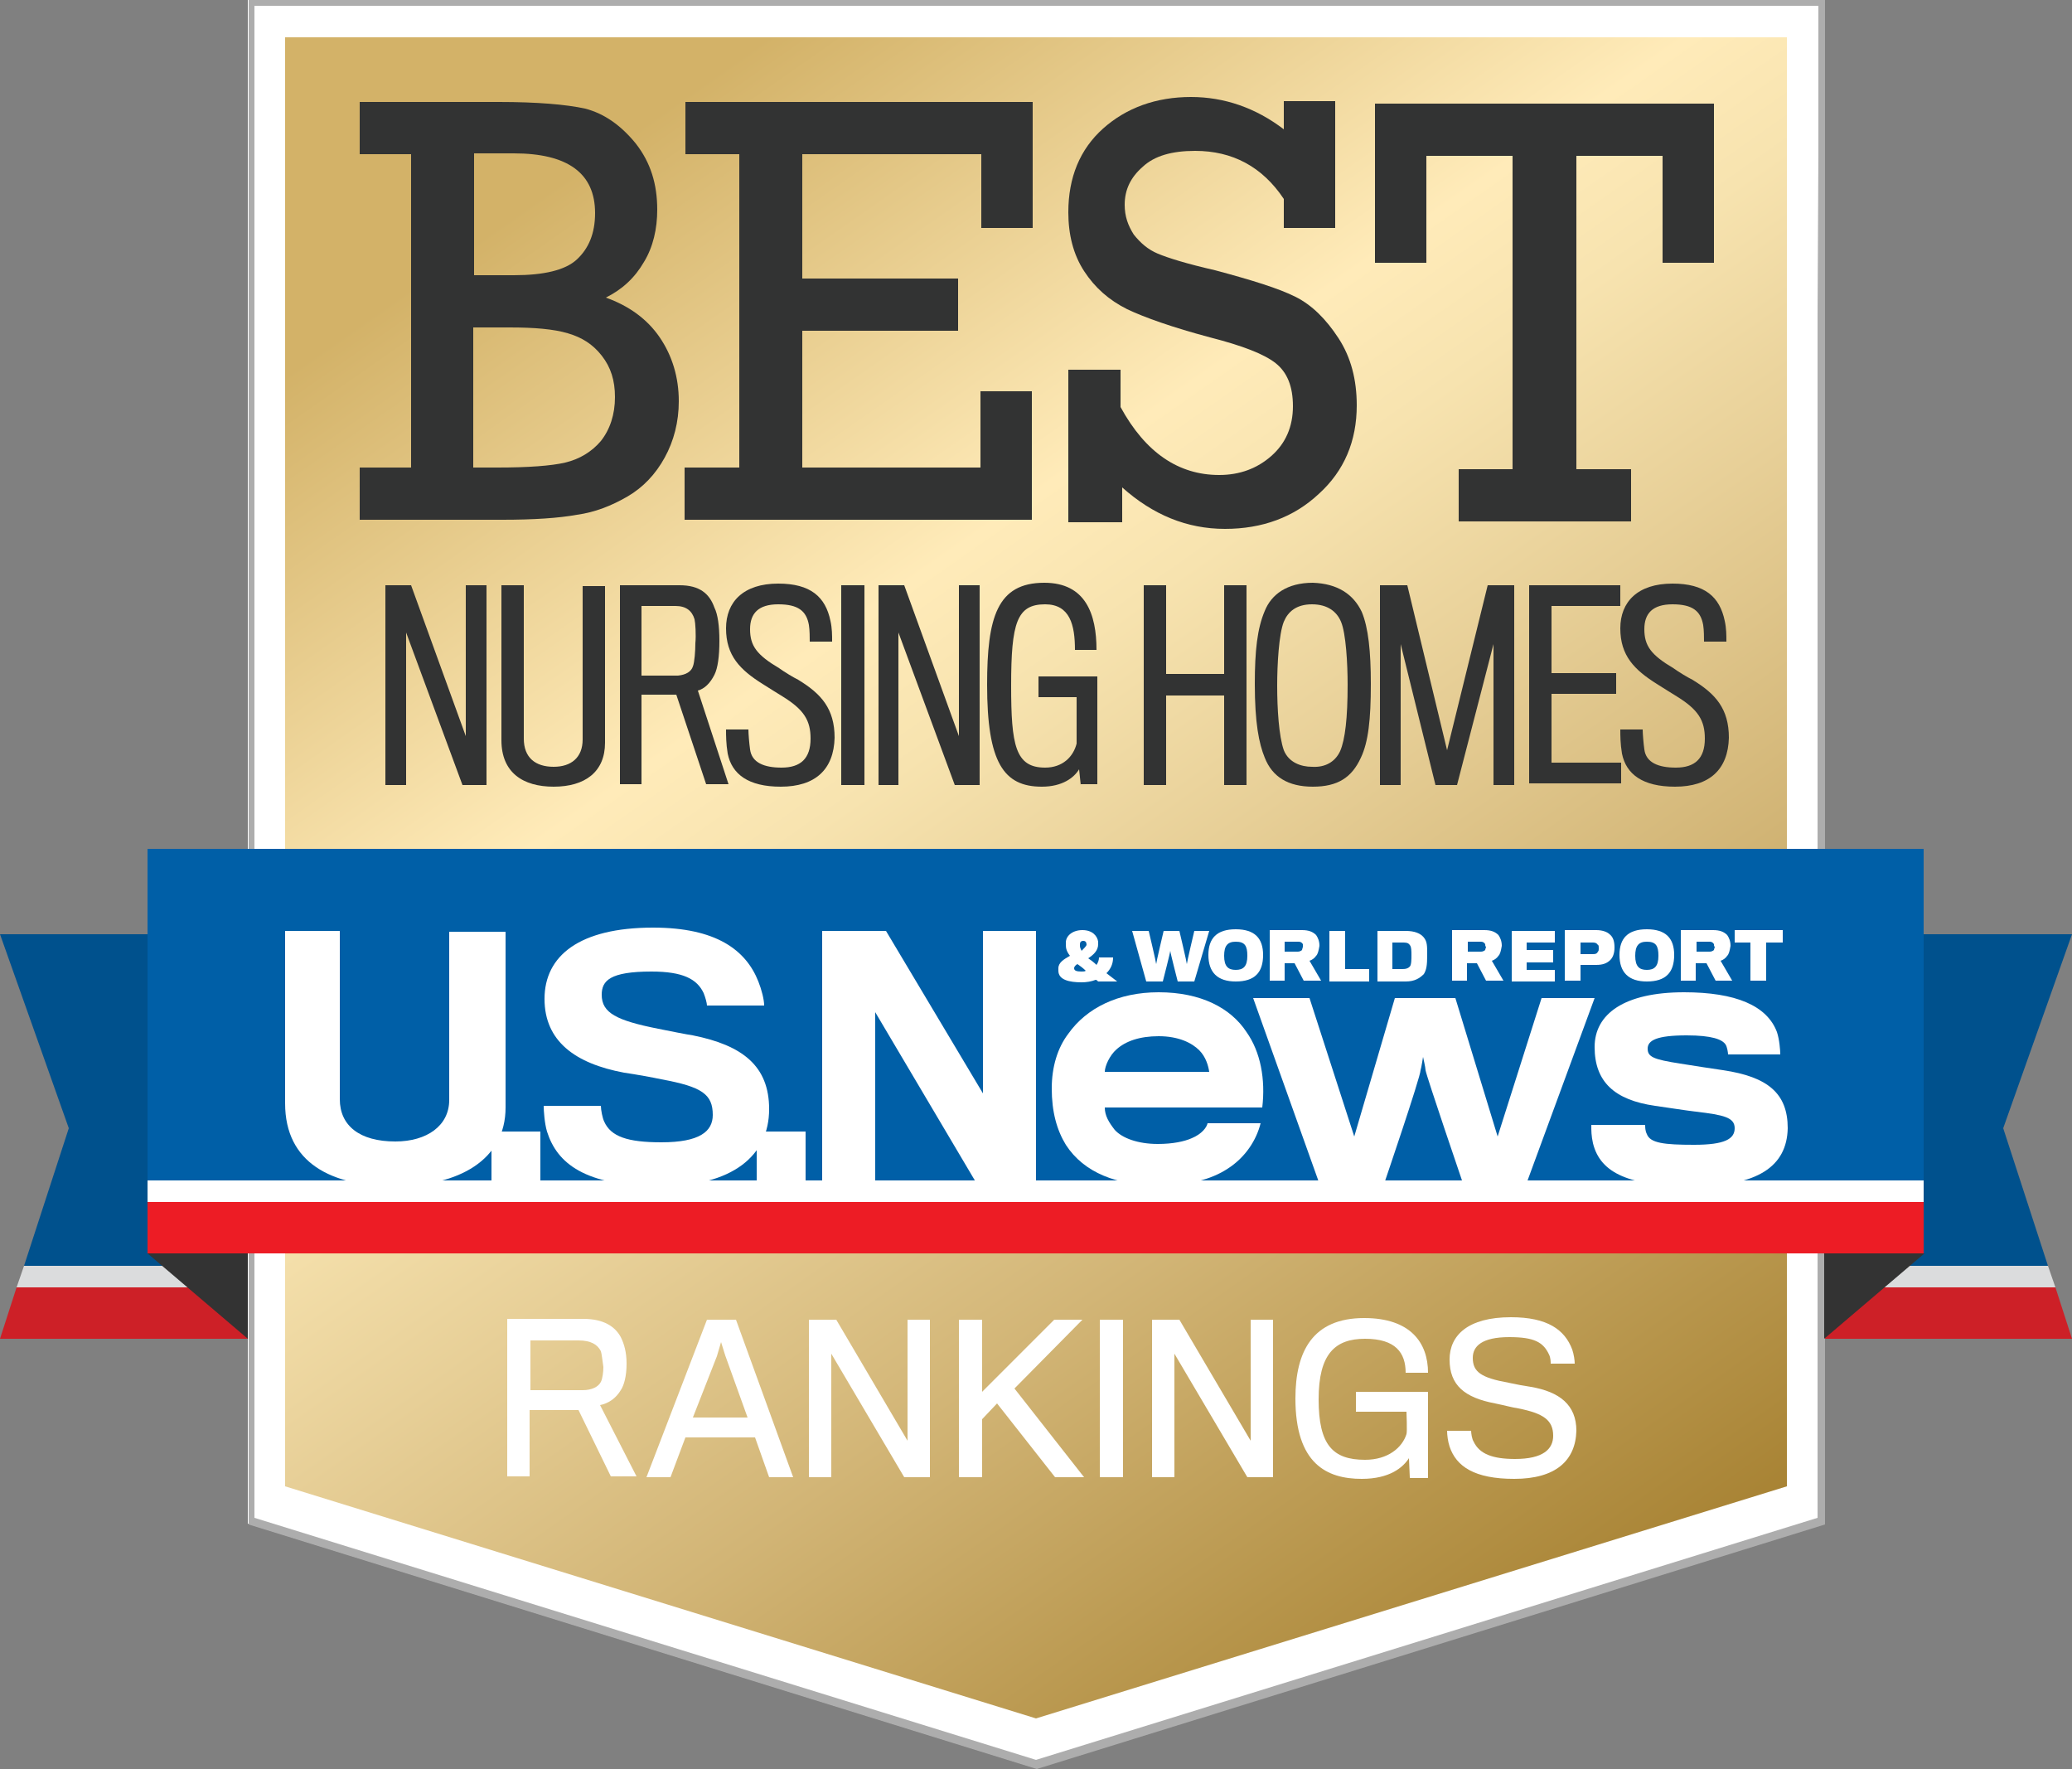 <?xml version="1.0" encoding="utf-8"?>
<!-- Generator: Adobe Illustrator 19.1.0, SVG Export Plug-In . SVG Version: 6.00 Build 0)  -->
<svg version="1.1" id="Layer_1" xmlns="http://www.w3.org/2000/svg" xmlns:xlink="http://www.w3.org/1999/xlink" x="0px" y="0px"
	 viewBox="0 0 250 213.4" enable-background="new 0 0 250 213.4" xml:space="preserve">
<rect x="0" y="0" width="250" height="213.4" fill="#808080" stroke="none"/>
<g>
	<g>
		<polygon fill="#00518D" points="2.9,152.7 34.7,152.7 34.7,112.7 0,112.7 8.3,136.1 		"/>
		<polygon fill="#DBDCDD" points="2,155.3 34.7,155.3 34.7,152.7 2.9,152.7 		"/>
		<polygon fill="#CD2027" points="0,161.5 34.7,161.5 34.7,155.3 2,155.3 		"/>
		<polygon fill="#00518D" points="247.1,152.7 215.3,152.7 215.3,112.7 250,112.7 241.7,136.1 		"/>
		<polygon fill="#DBDCDD" points="248,155.3 215.3,155.3 215.3,152.7 247.1,152.7 		"/>
		<polygon fill="#CD2027" points="250,161.5 215.3,161.5 215.3,155.3 248,155.3 		"/>
	</g>
	<polygon fill="#FFFFFF" points="29.9,0 29.9,23 29.9,30.3 29.9,42.2 29.9,141.7 29.9,153.6 29.9,178.2 29.9,183.8 125,213.3 
		220.1,183.8 220.1,178.2 220.1,153.6 220.1,141.7 220.1,42.2 220.1,30.3 220.1,23 220.1,0 	"/>
	
		<linearGradient id="SVGID_1_" gradientUnits="userSpaceOnUse" x1="54.129" y1="-3386.686" x2="195.871" y2="-3589.114" gradientTransform="matrix(1 0 0 -1 0 -3396)">
		<stop  offset="0.135" style="stop-color:#D3B268"/>
		<stop  offset="0.393" style="stop-color:#FFEBB9"/>
		<stop  offset="0.465" style="stop-color:#F7E3AF"/>
		<stop  offset="0.582" style="stop-color:#E7CF97"/>
		<stop  offset="0.73" style="stop-color:#D2B576"/>
		<stop  offset="0.901" style="stop-color:#B7954B"/>
		<stop  offset="1" style="stop-color:#A88334"/>
	</linearGradient>
	<polygon fill="url(#SVGID_1_)" points="34.4,4.5 34.4,14.1 34.4,34.8 34.4,46.7 34.4,137.1 34.4,149 34.4,178.2 34.4,179.3 
		125,207.3 215.6,179.3 215.6,178.2 215.6,149 215.6,137.1 215.6,46.7 215.6,34.8 215.6,14.1 215.6,4.5 	"/>
	<path fill="#ADADAD" d="M219.3,0L219.3,0H30.7l0,0H30l0,0v18.6V38v11.9v82.2V144v31.2v5.8v2.9l95.1,29.5l95.1-29.5V181v-5.8V144
		v-11.9V49.9V38V18.6V0l0,0H219.3z M219.3,38v11.9v82.2V144v31.2v5.8v2.1L125,212.3l-94.3-29.2V181v-5.8V144v-11.9V49.9V38V18.6V0.7
		h188.7v17.8L219.3,38L219.3,38z"/>
	<g>
		<path fill="#FFFFFF" d="M74.9,167.7c-0.6,1-1.5,1.6-2.5,1.8l4.4,8.6h-3.1l-3.9-8h-5.9v8h-2.7v-19h9.2c2.4,0,3.8,0.9,4.5,2.2
			c0.4,0.8,0.7,1.8,0.7,3.2C75.6,166,75.3,167.1,74.9,167.7z M72.5,163c-0.4-0.8-1.2-1.3-2.7-1.3H64c0,0,0,5.9,0,6h6.3
			c1.1,0,1.9-0.4,2.2-1c0.2-0.4,0.3-1.2,0.3-1.8C72.7,164.2,72.6,163.3,72.5,163z"/>
		<path fill="#FFFFFF" d="M80.9,178.2H78l7.3-19h3.5l6.9,19h-2.9l-1.7-4.8h-8.4L80.9,178.2z M87.5,163.5l-0.5-1.6l-0.5,1.7l-2.9,7.4
			h6.6L87.5,163.5z"/>
		<path fill="#FFFFFF" d="M109.1,178.2l-8.8-14.9v14.9h-2.7v-19h3.3l8.6,14.6v-14.6h2.7v19H109.1z"/>
		<path fill="#FFFFFF" d="M127.3,178.2l-7-8.9l-1.8,1.9v7h-2.8v-19h2.8v8.7l8.7-8.7h3.4l-8.2,8.3l8.4,10.7H127.3z"/>
		<path fill="#FFFFFF" d="M132.7,178.2v-19h2.8v19H132.7z"/>
		<path fill="#FFFFFF" d="M150.5,178.2l-8.8-14.9v14.9H139v-19h3.3l8.6,14.6v-14.6h2.7v19H150.5z"/>
		<path fill="#FFFFFF" d="M170.1,178.2l-0.1-2.3c-0.7,1.1-2.3,2.5-5.7,2.5c-4.2,0-8-1.8-8-9.7c0-5.7,2.1-9.7,8.3-9.7
			c5.6,0,7.7,3,7.7,6.6h-2.7c0-2.4-1.2-4.1-4.9-4.1c-3.6,0-5.6,1.8-5.6,7.3s1.7,7.3,5.6,7.3c2.8,0,4.5-1.5,5-3.1
			c0.1-0.3,0-2.6,0-2.7h-6.1v-2.4h8.7c0,0,0,4.3,0,5.4c0,2.3,0,5,0,5h-2.2V178.2z"/>
		<path fill="#FFFFFF" d="M182.7,178.4c-4.8,0-7-1.5-7.8-3.9c-0.2-0.6-0.3-1.4-0.3-1.9h2.9c0,0.3,0.1,1,0.3,1.3
			c0.7,1.5,2.3,2.1,5,2.1c3.4,0,4.6-1.2,4.6-2.8c0-1.9-1.2-2.7-4.2-3.3c-0.7-0.1-1.8-0.4-2.8-0.6c-3.7-0.7-5.5-2.2-5.5-5.3
			c0-2.9,2.2-5.1,7.4-5.1c4.4,0,6.5,1.5,7.4,3.9c0.2,0.6,0.3,1.3,0.3,1.7h-2.9c0-0.2,0-0.7-0.2-1.1c-0.7-1.5-1.8-2.1-4.8-2.1
			c-3.3,0-4.4,1.1-4.4,2.5c0,1.7,1,2.4,4.3,3c0.9,0.2,2,0.4,2.7,0.5c3.5,0.6,5.5,2.2,5.5,5.3C190.1,176.2,187.7,178.4,182.7,178.4z"
			/>
	</g>
	<g>
		<polygon fill="#333333" points="17.8,151.2 29.9,161.5 29.9,151.2 		"/>
		<g>
			<polygon fill="#333333" points="232.2,151.2 220.1,161.5 220.1,151.2 			"/>
			<rect x="17.8" y="102.4" fill="#005FA7" width="214.3" height="40"/>
			<rect x="17.8" y="142.4" fill="#FFFFFF" width="214.3" height="2.6"/>
			<rect x="17.8" y="145" fill="#ED1C25" width="214.3" height="6.2"/>
			<g>
				<g id="U.S.News_11_">
					<path fill="#FFFFFF" d="M47.6,143.1c-7.6,0-13.2-2.8-13.2-10c0-0.7,0-20.8,0-20.8H41c0,0,0,19.7,0,20.3c0,3.2,2.4,5.1,6.7,5.1
						c3.8,0,6.5-1.9,6.5-5c0-0.6,0-20.3,0-20.3H61c0,0,0,20.6,0,21.2C61,139.9,55.4,143.1,47.6,143.1z"/>
					<path fill="#FFFFFF" d="M59.3,142.7v-6.2h5.9v6.2H59.3z"/>
					<path fill="#FFFFFF" d="M79.7,143.1c-9.2,0-12.5-2.8-13.7-6.6c-0.3-1-0.4-2.5-0.4-3.1h6.9c0,0.5,0.2,1.5,0.4,1.9
						c0.8,1.8,2.8,2.5,6.9,2.5c4.6,0,6.2-1.3,6.2-3.3c0-2.5-1.3-3.4-6.2-4.3c-0.9-0.2-3.1-0.6-4.5-0.8c-5.9-1.1-9.6-3.8-9.6-8.9
						c0-5.2,4.2-8.6,13.1-8.6c7.6,0,11.2,2.7,12.7,6.5c0.4,1,0.7,2.2,0.7,2.9h-6.9c0-0.3-0.2-1-0.4-1.5c-0.8-1.7-2.5-2.6-6.3-2.6
						c-5,0-6,1.1-6,2.8c0,2.2,1.8,3.1,6.8,4.1c1.5,0.3,3.5,0.7,4.2,0.8c6,1.2,9.2,3.7,9.2,8.9C92.8,139.4,88.4,143.1,79.7,143.1z"/>
					<path fill="#FFFFFF" d="M91.3,142.7v-6.2h5.9v6.2H91.3z"/>
					<path fill="#FFFFFF" d="M117.8,142.7l-12.2-20.6v20.6h-6.4v-30.4h7.7l11.7,19.6v-19.6h6.4v30.4H117.8z"/>
					<path fill="#FFFFFF" d="M148.1,141c-2,1.3-4.7,2-8.3,2c-5,0-9-1.5-11.2-4.9c-1.1-1.8-1.7-4-1.7-6.8c0-2.6,0.7-4.9,2-6.6
						c2.2-3.1,6-5,10.9-5c5.1,0,8.7,1.9,10.6,4.8c1.7,2.4,2.3,5.7,1.9,9.1h-19c0,1,0.5,1.8,1.2,2.7c0.9,1,2.8,1.7,5.2,1.7
						c1.8,0,3.2-0.3,4.1-0.7c1.2-0.5,1.8-1.3,1.9-1.8h6.4C151.6,137.5,150.3,139.6,148.1,141z M144.7,126.7
						c-0.9-0.9-2.5-1.7-4.9-1.7c-2.3,0-4,0.6-5.1,1.6c-0.8,0.7-1.4,2-1.4,2.7h12.6C145.8,128.6,145.5,127.5,144.7,126.7z"/>
					<path fill="#FFFFFF" d="M184.2,142.7h-7.7c0,0-4.4-12.9-4.5-13.6c0-0.3-0.3-1.6-0.3-1.6s-0.2,1.3-0.3,1.6
						c0,0.8-4.4,13.7-4.4,13.7h-7.8l-8-22.4h6.8l5.4,16.7l4.9-16.7h7.3l5.1,16.7l5.3-16.7h6.4L184.2,142.7z"/>
					<path fill="#FFFFFF" d="M204.3,143.1c-7.6,0-11.2-1.5-12.1-5.2c-0.2-0.9-0.2-1.5-0.2-2.2h6.5c0,0.3,0,0.7,0.2,1.1
						c0.4,1.1,2.1,1.3,5.7,1.3c3.7,0,4.9-0.7,4.9-2s-1.3-1.6-4.7-2c-0.9-0.1-3.5-0.5-4.9-0.7c-4.9-0.7-7.3-2.9-7.3-7.1
						c0-4,3.6-6.6,10.8-6.6c6.2,0,10,1.6,11.2,4.8c0.3,0.9,0.4,2.2,0.4,2.7h-6.3c0-0.2-0.1-0.9-0.3-1.2c-0.4-0.6-1.6-1.1-4.7-1.1
						c-3.6,0-4.7,0.6-4.7,1.6s0.7,1.3,3.9,1.8c1.3,0.2,4.4,0.7,5.2,0.8c5.4,0.8,7.8,2.8,7.8,7C215.6,140.7,212.1,143.1,204.3,143.1z
						"/>
				</g>
				<g id="_x26__World_Report_11_">
					<path fill="#FFFFFF" d="M132.3,116.4c0.2-0.3,0.3-0.6,0.3-0.9h1.7c0,0.8-0.3,1.4-0.8,1.9c0.4,0.3,0.9,0.7,1.3,1h-2.3
						c-0.1-0.1-0.2-0.2-0.3-0.2c-0.5,0.2-1.1,0.3-1.7,0.3c-1.5,0-2.8-0.3-2.8-1.4c0-0.1,0-0.2,0-0.3c0-0.7,0.7-1.1,1.4-1.5
						c-0.4-0.5-0.5-0.9-0.5-1.3c0-0.1,0-0.2,0-0.3c0-0.8,0.8-1.5,2-1.5s1.8,0.7,1.9,1.4c0,0.1,0,0.2,0,0.3c0,0.8-0.6,1.3-1.2,1.7
						C131.6,115.8,132,116.1,132.3,116.4z M129.6,116.8c0,0.3,0.3,0.4,0.9,0.4c0.2,0,0.4,0,0.5-0.1c-0.3-0.3-0.7-0.6-1-0.8
						C129.8,116.4,129.6,116.6,129.6,116.8z M131.1,114L131.1,114c0-0.3-0.1-0.5-0.4-0.5c-0.3,0-0.4,0.2-0.4,0.4c0,0,0,0.1,0,0.2
						c0,0.2,0.1,0.4,0.2,0.6C130.8,114.4,131,114.2,131.1,114z"/>
					<path fill="#FFFFFF" d="M144.1,118.4h-2c0,0-0.9-3.5-0.9-3.7c0,0.2-0.9,3.7-0.9,3.7h-2l-1.7-6.1h2c0,0,0.9,3.8,0.9,4
						c0-0.2,0.9-4,0.9-4h1.9c0,0,0.9,3.8,0.9,4c0-0.2,0.9-4,0.9-4h1.8L144.1,118.4z"/>
					<path fill="#FFFFFF" d="M152.4,115.2c0,2.1-1,3.2-3.3,3.2c-2.2,0-3.3-1.1-3.3-3.2c0-2,1-3.1,3.3-3.1S152.4,113.2,152.4,115.2z
						 M150.5,115.3c0-1.2-0.3-1.7-1.4-1.7c-1,0-1.4,0.5-1.4,1.7c0,1.3,0.5,1.7,1.4,1.7S150.5,116.6,150.5,115.3z"/>
					<path fill="#FFFFFF" d="M158.8,115.3c-0.2,0.3-0.5,0.5-0.8,0.6l1.4,2.4h-2.1l-1.1-2.1H155v2.1h-1.8v-6.1h3.9
						c0.8,0,1.3,0.2,1.7,0.6c0.2,0.3,0.4,0.7,0.4,1.3C159.1,114.7,159,115.1,158.8,115.3z M157.2,113.9c-0.1-0.2-0.3-0.3-0.5-0.3
						H155v1.2h1.6c0.2,0,0.4-0.1,0.5-0.2c0-0.1,0.1-0.3,0.1-0.4C157.2,114.2,157.2,114,157.2,113.9z"/>
					<path fill="#FFFFFF" d="M160.4,118.4v-6.1h1.9v4.6h2.9v1.5H160.4z"/>
					<path fill="#FFFFFF" d="M169.6,118.4h-3.4v-6.1h3.4c1.1,0,1.8,0.3,2.2,0.8s0.4,1,0.4,2.1c0,1.3-0.1,1.8-0.4,2.3
						C171.3,118,170.7,118.4,169.6,118.4z M170.3,115.2c0-0.4,0-1-0.2-1.2c-0.2-0.3-0.5-0.3-0.9-0.3H168v3.2h1.2
						c0.5,0,0.7-0.1,0.9-0.3C170.3,116.4,170.3,115.7,170.3,115.2z"/>
					<path fill="#FFFFFF" d="M180.8,115.3c-0.2,0.3-0.5,0.5-0.8,0.6l1.4,2.4h-2.1l-1.1-2.1H177v2.1h-1.8v-6.1h3.9
						c0.8,0,1.3,0.2,1.7,0.6c0.2,0.3,0.4,0.7,0.4,1.3C181.1,114.7,181,115.1,180.8,115.3z M179.2,113.9c-0.1-0.2-0.3-0.3-0.5-0.3
						h-1.6v1.2h1.6c0.2,0,0.4-0.1,0.5-0.2c0-0.1,0.1-0.3,0.1-0.4C179.2,114.2,179.2,114,179.2,113.9z"/>
					<path fill="#FFFFFF" d="M182.4,118.4v-6.1h5.2v1.4h-3.4v0.9h3.2v1.5h-3.2v0.9h3.4v1.4L182.4,118.4z"/>
					<path fill="#FFFFFF" d="M194.3,115.8c-0.4,0.4-0.9,0.6-1.7,0.6c-0.2,0-1.9,0-1.9,0v1.9h-1.9v-6.1h3.8c0.7,0,1.3,0.2,1.6,0.5
						c0.4,0.3,0.6,0.8,0.6,1.6C194.8,115,194.6,115.5,194.3,115.8z M192.8,114c-0.1-0.2-0.3-0.3-0.6-0.3h-1.5v1.4h1.5
						c0.4,0,0.5-0.1,0.6-0.3c0.1-0.1,0.1-0.2,0.1-0.4C192.9,114.2,192.9,114,192.8,114z"/>
					<path fill="#FFFFFF" d="M202,115.2c0,2.1-1,3.2-3.3,3.2c-2.2,0-3.3-1.1-3.3-3.2c0-2,1-3.1,3.3-3.1S202,113.2,202,115.2z
						 M200.1,115.3c0-1.2-0.3-1.7-1.4-1.7c-1,0-1.4,0.5-1.4,1.7c0,1.3,0.5,1.7,1.4,1.7S200.1,116.6,200.1,115.3z"/>
					<path fill="#FFFFFF" d="M208.4,115.3c-0.2,0.3-0.5,0.5-0.8,0.6l1.4,2.4h-2l-1.1-2.1h-1.3v2.1h-1.8v-6.1h3.9
						c0.8,0,1.3,0.2,1.7,0.6c0.2,0.3,0.4,0.7,0.4,1.3C208.7,114.7,208.6,115.1,208.4,115.3z M206.8,113.9c-0.1-0.2-0.3-0.3-0.5-0.3
						h-1.6v1.2h1.6c0.2,0,0.4-0.1,0.5-0.2c0-0.1,0.1-0.3,0.1-0.4C206.8,114.2,206.8,114,206.8,113.9z"/>
					<path fill="#FFFFFF" d="M213.1,113.7v4.6h-1.9v-4.6h-1.9v-1.5h5.8v1.5H213.1z"/>
				</g>
			</g>
		</g>
	</g>
	<g>
		<path fill="#323333" d="M55.8,94.7L49,76.3v18.4h-2.5V70.6h3.1l6.6,18.2V70.6h2.5v24.1H55.8z"/>
		<path fill="#323333" d="M66.8,94.9c-3.7,0-6.3-1.7-6.3-5.6c0-0.3,0-18.7,0-18.7h2.7c0,0,0,17.9,0,18.5c0,2.3,1.4,3.4,3.6,3.4
			c2.1,0,3.5-1.1,3.5-3.3c0-0.6,0-18.5,0-18.5H73c0,0,0,18.6,0,18.9C73,93.1,70.6,94.9,66.8,94.9z"/>
		<path fill="#323333" d="M86.2,81.4c-0.5,1-1.2,1.7-2,1.9l3.7,11.3h-2.7l-3.6-10.8h-4.2v10.8h-2.6v-24H82c2.4,0,3.6,1,4.2,2.7
			c0.4,0.8,0.6,2.2,0.6,4C86.8,79.2,86.6,80.6,86.2,81.4z M83.8,74.7c-0.3-1-1-1.6-2.3-1.6h-4.1c0,0,0,8.1,0,8.4c0,0,4.3,0,4.4,0
			c1-0.1,1.6-0.5,1.8-1.1c0.2-0.5,0.3-1.9,0.3-2.8C84,76.6,83.9,75.1,83.8,74.7z"/>
		<path fill="#323333" d="M94.2,94.9c-3.9,0-5.9-1.5-6.4-4c-0.2-1.2-0.2-2.2-0.2-2.9h2.7c0,0.5,0.1,1.7,0.2,2.4
			c0.2,1.6,1.7,2.2,3.8,2.2c2.3,0,3.5-1.1,3.5-3.5c0-2.2-0.8-3.5-3.4-5.1c-0.5-0.3-1.6-1-2.4-1.5c-2.7-1.7-4.4-3.4-4.4-6.7
			c0-3.2,2.1-5.4,6.3-5.4c3.9,0,5.7,1.6,6.3,4.5c0.2,0.9,0.2,1.7,0.2,2.5h-2.7c0-0.4,0-1.4-0.1-2c-0.3-1.7-1.3-2.5-3.7-2.5
			c-2.4,0-3.4,1.1-3.4,3c0,2,0.8,3.1,3.5,4.7c0.7,0.5,1.7,1.1,2.3,1.4c2.8,1.7,4.4,3.5,4.4,7C100.6,92.8,98.4,94.9,94.2,94.9z"/>
		<path fill="#323333" d="M101.5,94.7V70.6h2.8v24.1H101.5z"/>
		<path fill="#323333" d="M115.2,94.7l-6.8-18.4v18.4H106V70.6h3.1l6.6,18.2V70.6h2.5v24.1H115.2z"/>
		<path fill="#323333" d="M130.4,94.7l-0.2-1.9c-0.6,1-2,2.1-4.5,2.1c-4.6,0-6.6-2.9-6.6-12.3c0-8.1,1.2-12.3,6.9-12.3
			c5,0,6.3,3.8,6.3,8.1h-2.6c0-3-0.6-5.5-3.6-5.5c-3.4,0-4.1,2.2-4.1,9.8c0,7.2,0.5,9.9,4.1,9.9c2.1,0,3.4-1.3,3.8-2.9v-5.6h-4.6
			v-2.5h7.1c0,0,0,5.6,0,7.1c0,2.8,0,5.9,0,5.9h-2V94.7z"/>
		<path fill="#323333" d="M147.7,94.7V83.9h-7v10.8H138V70.6h2.7v10.7h7V70.6h2.7v24.1H147.7z"/>
		<path fill="#323333" d="M164.3,73.8c0.8,1.9,1.1,4.8,1.1,8.7c0,4.3-0.3,7-1.2,8.9c-1.1,2.4-2.8,3.5-5.8,3.5s-4.9-1.2-5.8-3.5
			c-0.7-1.7-1.2-4.2-1.2-8.9c0-4,0.3-6.7,1.2-8.8c0.8-2,2.7-3.4,5.8-3.4C161.4,70.4,163.3,71.7,164.3,73.8z M161.7,90.6
			c0.6-1.4,0.9-4,0.9-8c0-2.5-0.2-6.2-0.8-7.6c-0.5-1.2-1.6-2.1-3.5-2.1s-2.9,0.9-3.4,2.1c-0.6,1.5-0.8,5.2-0.8,7.7
			c0,2.8,0.2,6.1,0.8,7.8c0.6,1.5,2.1,2,3.4,2C159.9,92.6,161.1,91.9,161.7,90.6z"/>
		<path fill="#323333" d="M180.2,94.7v-17l-4.4,17h-2.6l-4.2-17v17h-2.5V70.6h3.3l4.8,19.9l4.9-19.9h3.2v24.1H180.2z"/>
		<path fill="#323333" d="M184.5,94.7V70.6h11v2.5h-8.3v8.1h7.8v2.5h-7.8V92h8.4v2.5h-11.1V94.7z"/>
		<path fill="#323333" d="M202.1,94.9c-3.9,0-5.9-1.5-6.4-4c-0.2-1.2-0.2-2.2-0.2-2.9h2.7c0,0.5,0.1,1.7,0.2,2.4
			c0.2,1.6,1.7,2.2,3.8,2.2c2.3,0,3.5-1.1,3.5-3.5c0-2.2-0.8-3.5-3.4-5.1c-0.5-0.3-1.6-1-2.4-1.5c-2.7-1.7-4.4-3.4-4.4-6.7
			c0-3.2,2.1-5.4,6.3-5.4c3.9,0,5.7,1.6,6.3,4.5c0.2,0.9,0.2,1.7,0.2,2.5h-2.7c0-0.4,0-1.4-0.1-2c-0.3-1.7-1.3-2.5-3.7-2.5
			s-3.4,1.1-3.4,3c0,2,0.8,3.1,3.5,4.7c0.7,0.5,1.7,1.1,2.3,1.4c2.8,1.7,4.4,3.5,4.4,7C208.5,92.8,206.3,94.9,202.1,94.9z"/>
	</g>
	<g>
		<path fill="#323333" d="M49.6,56.4V18.6h-6.2v-6.3h16.8c4.6,0,8.1,0.3,10.4,0.8c2.3,0.6,4.3,2,6.1,4.2c1.8,2.3,2.6,4.9,2.6,8
			c0,2.3-0.5,4.5-1.6,6.3c-1.1,1.9-2.6,3.3-4.6,4.3c2.8,1,5,2.6,6.5,4.8s2.3,4.8,2.3,7.7c0,2.5-0.6,4.8-1.7,6.8s-2.6,3.6-4.5,4.7
			c-1.9,1.1-3.9,1.9-6.1,2.2c-2.2,0.4-5.2,0.6-9,0.6H43.4v-6.3L49.6,56.4z M57.2,33.2H62c3.6,0,6.2-0.6,7.6-1.9s2.2-3.1,2.2-5.6
			c0-4.8-3.3-7.2-9.8-7.2h-4.8L57.2,33.2z M57.2,56.4H60c3.7,0,6.5-0.2,8.2-0.6c1.7-0.4,3.2-1.3,4.3-2.6c1.1-1.4,1.7-3.2,1.7-5.3
			c0-2-0.5-3.6-1.6-5s-2.4-2.2-4.1-2.7s-4-0.7-7-0.7h-4.4v16.9H57.2z"/>
		<path fill="#323333" d="M89.2,56.4V18.6h-6.5v-6.3h41.9v15.2h-6.2v-8.9H96.8v15h18.8v6.3H96.8v16.5h21.5v-9.2h6.2v15.5H82.6v-6.3
			L89.2,56.4z"/>
		<path fill="#323333" d="M128.9,62.9V44.6h6.3v4.5c3,5.5,7,8.2,11.9,8.2c2.5,0,4.6-0.8,6.3-2.3s2.6-3.5,2.6-6
			c0-2.4-0.7-4.1-2.1-5.2s-4-2.1-7.9-3.1c-4.5-1.2-7.9-2.4-10-3.4c-2.2-1.1-3.9-2.6-5.2-4.6s-1.9-4.4-1.9-7.1
			c0-4.2,1.4-7.6,4.2-10.1s6.4-3.8,10.6-3.8c4,0,7.8,1.3,11.2,3.9v-3.4h6.2v15.3h-6.2V24c-2.6-3.9-6.2-5.8-10.7-5.8
			c-2.8,0-4.9,0.6-6.3,1.9c-1.5,1.3-2.2,2.8-2.2,4.6c0,1.4,0.4,2.5,1.1,3.6c0.8,1,1.7,1.8,2.9,2.3s3.4,1.2,6.9,2
			c4.5,1.2,7.7,2.2,9.7,3.2s3.7,2.7,5.2,5s2.2,5,2.2,8.1c0,4.3-1.5,7.9-4.6,10.7c-3,2.8-6.8,4.2-11.3,4.2c-4.6,0-8.7-1.7-12.4-5V63
			h-6.5V62.9z"/>
		<path fill="#323333" d="M182.5,56.6V18.8h-10.4v12.9h-6.2V12.5h40.9v19.2h-6.2V18.8h-10.4v37.8h6.6v6.3H176v-6.3H182.5z"/>
	</g>
</g>
</svg>
